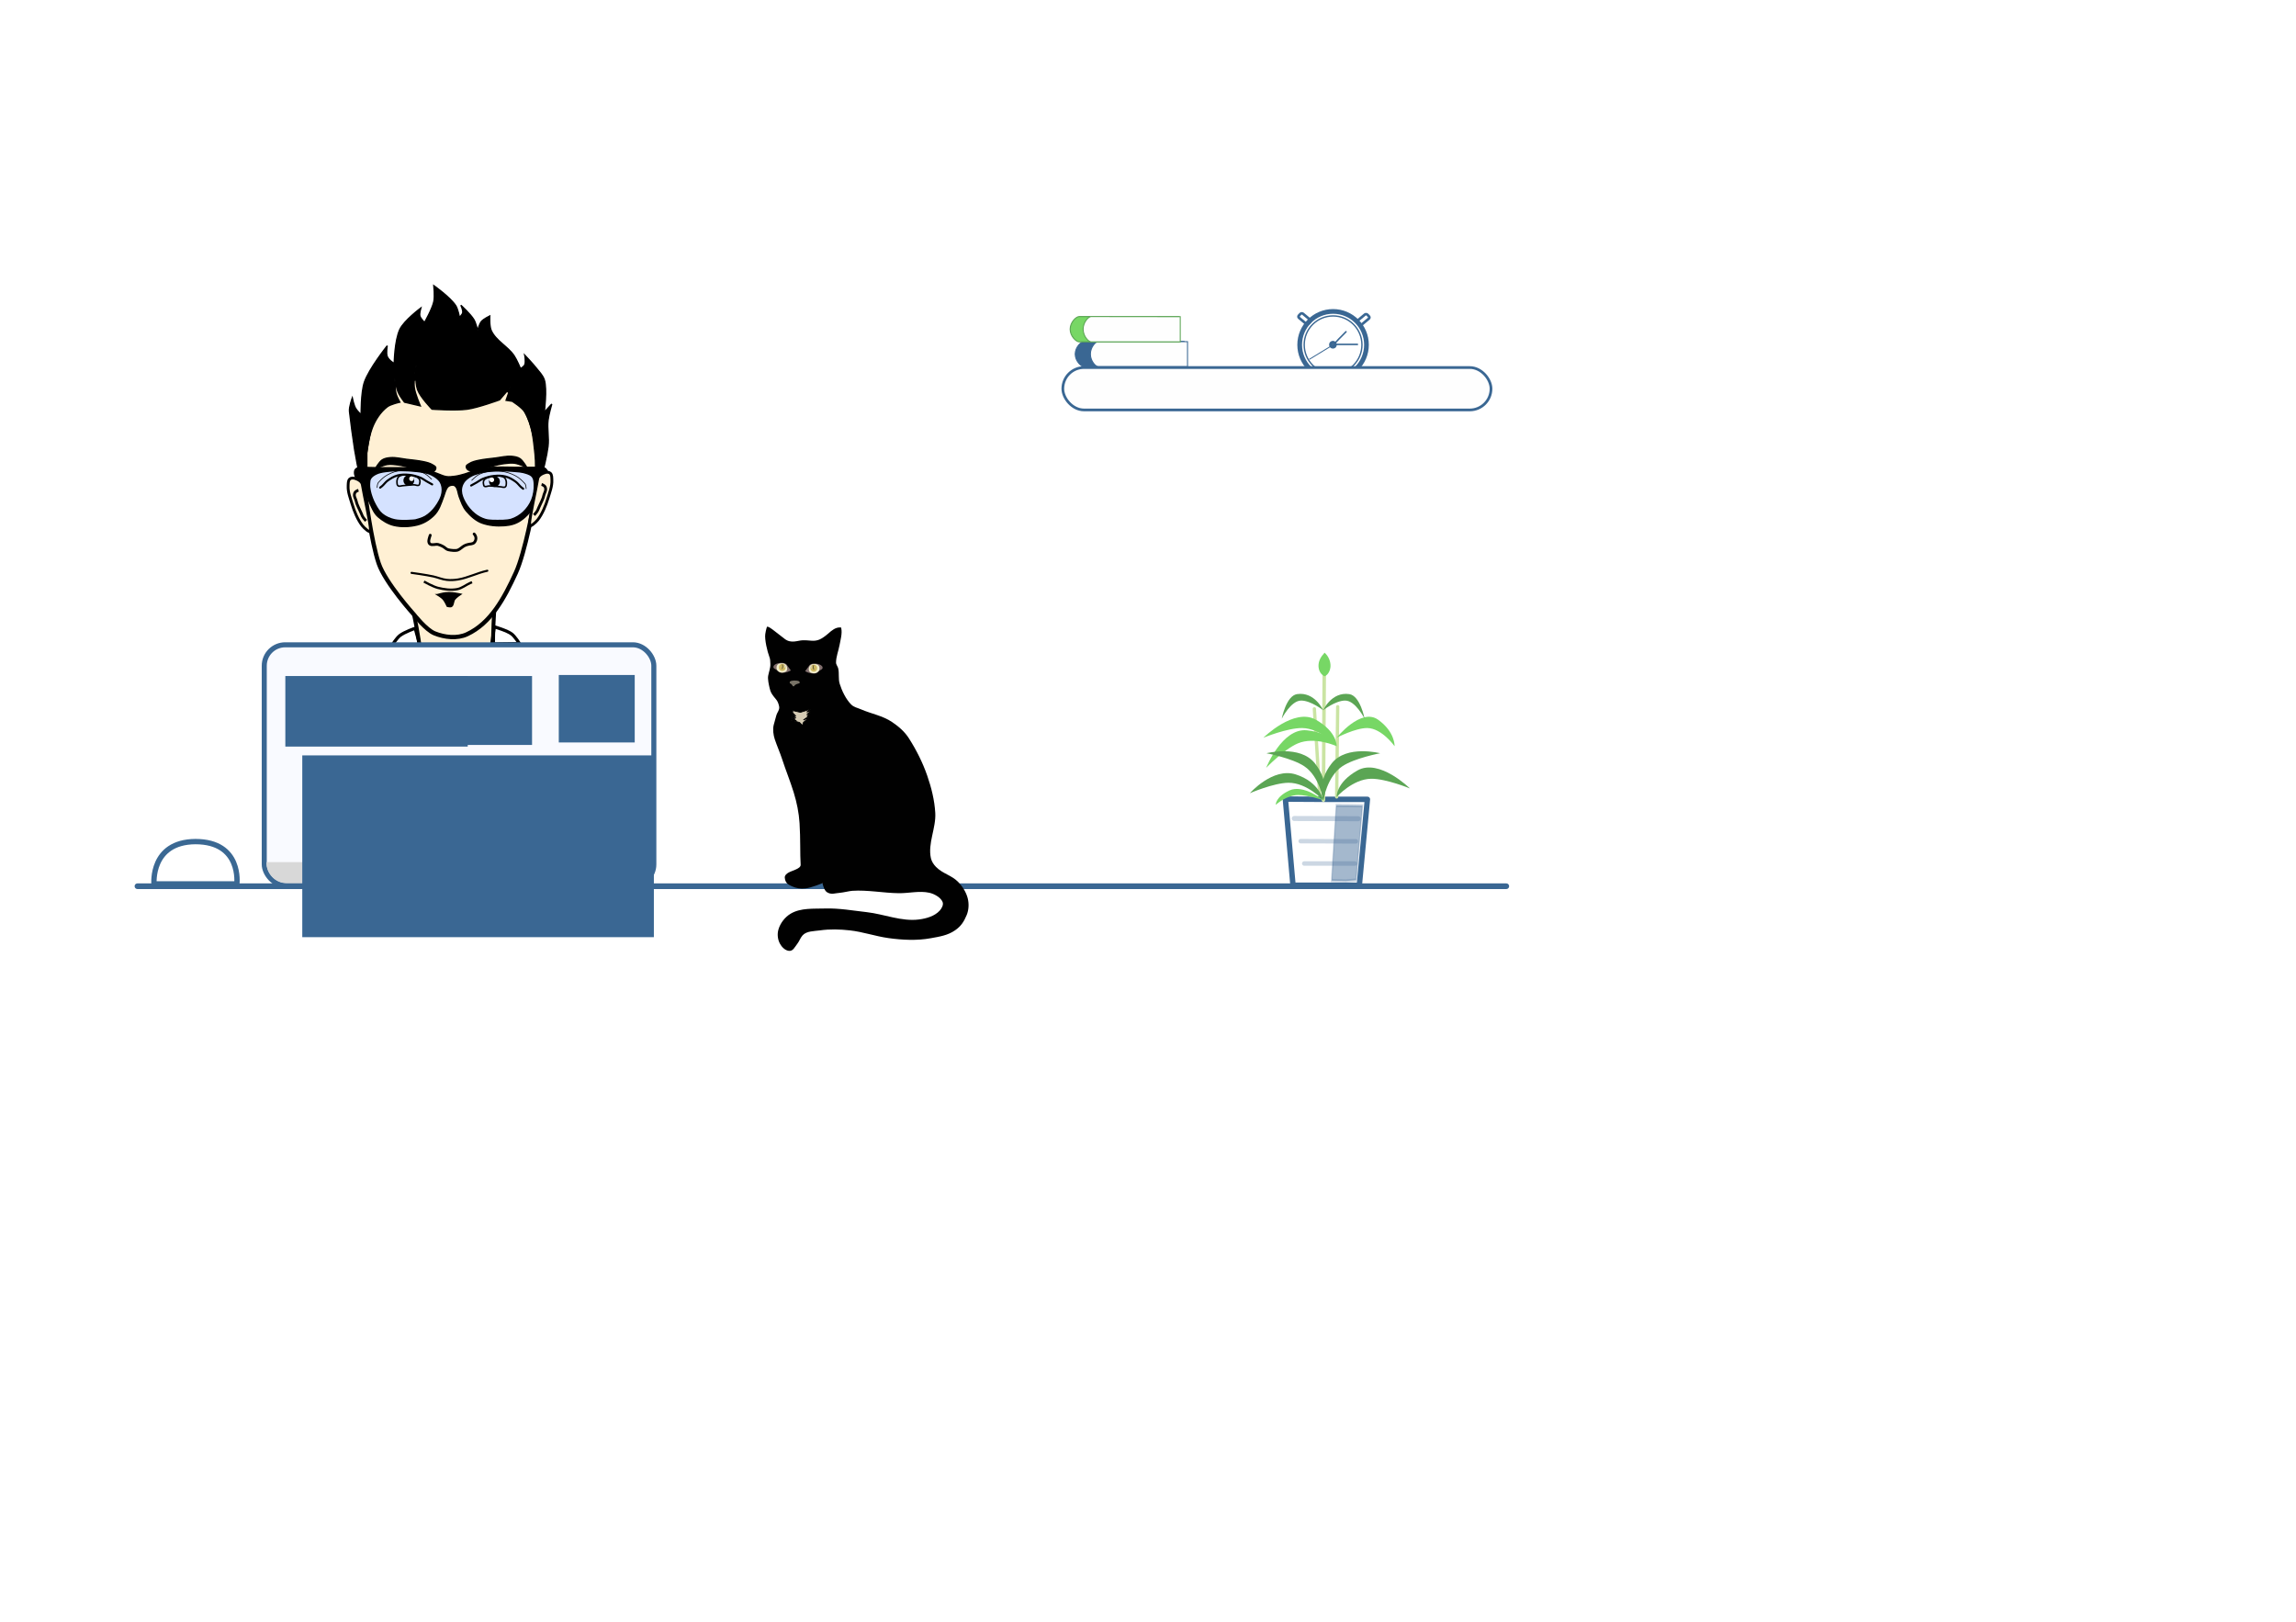 <?xml version="1.0" encoding="UTF-8" standalone="no"?>
<!-- Created with Inkscape (http://www.inkscape.org/) -->

<svg
   xmlns:dc="http://purl.org/dc/elements/1.1/"
   xmlns:cc="http://creativecommons.org/ns#"
   xmlns:rdf="http://www.w3.org/1999/02/22-rdf-syntax-ns#"
   xmlns:svg="http://www.w3.org/2000/svg"
   xmlns="http://www.w3.org/2000/svg"
   xmlns:sodipodi="http://sodipodi.sourceforge.net/DTD/sodipodi-0.dtd"
   xmlns:inkscape="http://www.inkscape.org/namespaces/inkscape"
   width="841mm"
   height="594mm"
   viewBox="0 0 841 594"
   version="1.1"
   id="svg8"
   inkscape:version="0.92.3 (2405546, 2018-03-11)"
   sodipodi:docname="web-developer.svg">
  <defs
     id="defs2">
    <filter
       inkscape:collect="always"
       style="color-interpolation-filters:sRGB"
       id="filter4618"
       x="-0.037"
       width="1.073"
       y="-0.035"
       height="1.071">
      <feGaussianBlur
         inkscape:collect="always"
         stdDeviation="0.058"
         id="feGaussianBlur4620" />
    </filter>
  </defs>
  <sodipodi:namedview
     id="base"
     pagecolor="#ffffff"
     bordercolor="#666666"
     borderopacity="1.0"
     inkscape:pageopacity="0.0"
     inkscape:pageshadow="2"
     inkscape:zoom="0.35"
     inkscape:cx="802.87667"
     inkscape:cy="1342.448"
     inkscape:document-units="mm"
     inkscape:current-layer="layer1"
     showgrid="false"
     inkscape:window-width="1366"
     inkscape:window-height="705"
     inkscape:window-x="-8"
     inkscape:window-y="-8"
     inkscape:window-maximized="1" />
  <g
     inkscape:label="Layer 1"
     inkscape:groupmode="layer"
     id="layer1"
     transform="translate(0,297)">
    <g
       id="g1097"
       transform="matrix(0.365,0,0,0.365,82.348,-93.688)">
      <path
         sodipodi:nodetypes="csccsc"
         inkscape:connector-curvature="0"
         id="path1054"
         d="m 189.834,59.696 c 0,0 5.16,23.358 5.883,35.248 0.497,8.189 -1.083,24.589 -1.083,24.589 l 77.981,-2.138 c 0,0 -2.823,-16.332 -3.249,-24.589 -0.662,-12.817 1.083,-38.487 1.083,-38.487"
         style="fill:#fff0d4;fill-opacity:1;stroke:#000000;stroke-width:3.89;stroke-linecap:butt;stroke-linejoin:miter;stroke-miterlimit:4;stroke-dasharray:none;stroke-opacity:1" />
      <path
         sodipodi:nodetypes="sssccscssscsss"
         inkscape:connector-curvature="0"
         id="path846"
         d="m 257.939,-177.782 c -20.133,-5.576 -42.065,-3.434 -62.672,0 -11.38,1.897 -24.598,3.05 -32.739,11.225 -15.794,15.859 -21.514,63.607 -21.514,63.607 v 42.093 c 0,0 5.933,47.258 13.436,69.219 6.742,19.736 35.385,51.333 35.385,51.333 0,0 11.997,15.333 20.626,18.821 10.066,4.07 22.714,5.513 32.559,0.935 C 266.857,68.369 280.287,43.485 292.094,17.717 c 9.353,-20.411 18.227,-70.155 18.227,-70.155 0,0 6.304,-38.364 2.806,-57.059 -3.014,-16.107 -7.214,-33.303 -17.773,-45.835 -9.371,-11.123 -23.399,-18.567 -37.416,-22.45 z"
         style="fill:#fff0d4;fill-opacity:1;stroke:#000000;stroke-width:4.281;stroke-linecap:butt;stroke-linejoin:miter;stroke-miterlimit:4;stroke-dasharray:none;stroke-opacity:1" />
      <path
         sodipodi:nodetypes="csscscscscscscscscscscscsscscssccsscsscccccscscsccscscssc"
         inkscape:connector-curvature="0"
         id="path848"
         d="m 139.611,-58.518 c 0,0 -6.804,-31.218 -9.354,-47.238 -2.015,-12.659 -3.645,-25.561 -5.145,-38.351 -0.538,-4.585 2.806,-13.563 2.806,-13.563 0,0 1.522,7.145 3.274,10.289 1.399,2.511 5.612,6.548 5.612,6.548 0,0 -0.283,-22.364 3.274,-32.739 4.657,-13.584 22.917,-36.481 22.917,-36.481 0,0 -1.372,7.444 0,10.757 1.687,4.074 7.016,7.015 7.016,7.015 0,0 0.285,-22.838 5.612,-34.142 4.279,-9.079 21.046,-21.514 21.046,-21.514 0,0 -1.6,5.366 -0.935,7.951 0.668,2.598 4.677,6.548 4.677,6.548 0,0 7.76,-13.537 9.354,-21.047 1.1,-5.185 0,-15.902 0,-15.902 0,0 16.625,11.749 21.982,20.111 2.207,3.446 3.742,11.692 3.742,11.692 0,0 2.928,-2.806 3.274,-4.677 0.468,-2.528 -1.871,-7.483 -1.871,-7.483 0,0 9.777,8.895 13.096,14.499 1.934,3.267 3.742,10.757 3.742,10.757 0,0 1.694,-6.409 3.742,-8.886 2.148,-2.6 8.419,-5.612 8.419,-5.612 0,0 -0.562,10.059 1.403,14.499 4.601,10.395 16.496,15.875 22.917,25.256 2.757,4.027 6.548,13.096 6.548,13.096 0,0 3.44,-2.029 4.209,-3.742 1.341,-2.987 0,-9.822 0,-9.822 0,0 8.091,8.483 11.692,13.096 2.901,3.715 6.492,7.211 7.951,11.692 2.994,9.196 -1e-4,32.505 -1e-4,32.505 l 7.483,-8.185 c 0,0 -3.114,10.808 -3.742,16.369 -0.979,8.675 1.058,17.525 0,26.191 -2.356,19.292 -14.031,56.592 -14.031,56.592 0,0 2.738,-32.836 0.935,-49.108 -1.591,-14.356 -2.709,-29.798 -10.289,-42.093 -2.902,-4.707 -12.628,-10.757 -12.628,-10.757 l -6.08,-0.935 4.677,-13.563 v 0 l -11.225,13.096 c 0,0 -21.183,7.779 -32.271,9.354 -11.731,1.666 -35.545,0 -35.545,0 0,0 -11.733,-11.989 -14.499,-19.643 -2.76,-7.637 -1.403,-24.32 -1.403,-24.32 0,0 -2.712,14.676 -1.871,21.982 0.75,6.514 6.08,18.708 6.08,18.708 l -15.902,-3.742 c 0,0 -4.569,-5.956 -6.08,-9.354 -1.967,-4.423 -3.742,-14.031 -3.742,-14.031 0,0 0.135,10.119 1.403,14.966 0.777,2.971 3.742,8.419 3.742,8.419 0,0 -9.065,1.947 -12.628,4.677 -6.834,5.235 -11.857,13.019 -14.966,21.046 -8.396,21.674 -8.419,69.219 -8.419,69.219 z"
         style="fill:#000000;fill-opacity:1;stroke:#000000;stroke-width:1.31px;stroke-linecap:butt;stroke-linejoin:miter;stroke-opacity:1" />
      <g
         id="g1064">
        <path
           style="fill:#000000;fill-opacity:1;stroke:#000000;stroke-width:1.31px;stroke-linecap:butt;stroke-linejoin:miter;stroke-opacity:1"
           d="m 131.055,-86.056 c -1.978,2.954 -0.308,7.424 1.323,10.583 1.647,3.189 6.116,4.183 7.937,7.276 2.876,4.884 2.59,10.395 4.961,15.544 2.278,4.947 4.475,10.663 8.599,14.221 4.517,3.897 9.748,7.18 15.543,8.599 7.495,1.835 15.977,1.47 23.481,-0.331 6.376,-1.53 11.769,-4.757 16.536,-9.26 5.566,-5.258 7.609,-12.325 10.252,-19.512 1.082,-2.943 1.962,-6.85 3.968,-9.26 1.205,-1.448 3.41,-2.083 5.292,-1.984 0.985,0.052 1.993,0.584 2.646,1.323 2.402,2.716 2.317,6.875 3.638,10.252 2.141,5.473 3.485,10.061 7.276,14.551 4.063,4.813 9.616,9.774 15.543,11.906 7.102,2.555 14.962,3.208 22.488,2.646 6.267,-0.468 11.337,-1.76 16.536,-5.291 5.927,-4.027 11.505,-10.381 14.551,-16.866 2.217,-4.719 2.52,-10.12 3.638,-15.213 0.241,-1.098 0.093,-2.337 0.661,-3.307 1.541,-2.631 5.566,-3.234 6.945,-5.953 1.301,-2.564 0.661,-8.599 0.661,-8.599 l -1.984,-2.315 -8.268,-0.992 H 290.789 c 0,0 -22.441,-0.988 -33.402,0.992 -5.729,1.035 -10.938,4.022 -16.536,5.622 -3.265,0.934 -6.556,1.862 -9.921,2.315 -2.843,0.383 -5.761,0.75 -8.599,0.331 -3.345,-0.495 -6.388,-2.221 -9.591,-3.307 -3.632,-1.231 -7.178,-2.771 -10.914,-3.638 -4.009,-0.93 -8.133,-1.337 -12.236,-1.654 -5.607,-0.433 -16.866,-0.331 -16.866,-0.331 h -19.843 l -14.551,-0.331 c 0,0 -5.877,-0.104 -7.276,1.984 z"
           id="path853"
           inkscape:connector-curvature="0"
           sodipodi:nodetypes="sssssssssssssssssssssccccssssssscccs" />
        <path
           style="fill:#d5e2ff;fill-opacity:1;stroke:#000000;stroke-width:1.31px;stroke-linecap:butt;stroke-linejoin:miter;stroke-opacity:1"
           d="m 146.268,-76.796 c 1.211,-2.014 3.365,-3.392 5.457,-4.465 2.844,-1.458 6.093,-2.055 9.26,-2.48 10.434,-1.401 21.121,-1.342 31.583,-0.165 5.062,0.569 10.322,1.202 14.882,3.472 3.468,1.727 7.007,4.077 8.929,7.441 1.691,2.958 2.118,6.711 1.654,10.087 -0.73,5.301 -3.637,10.22 -6.78,14.551 -2.702,3.725 -6.167,7.014 -10.087,9.425 -3,1.846 -9.095,3.472 -9.921,3.638 -0.827,0.165 -14.061,1.366 -20.835,-0.165 -4.45,-1.006 -8.872,-2.897 -12.402,-5.787 -3.019,-2.473 -5.08,-5.997 -6.945,-9.425 -2.309,-4.245 -4.052,-8.848 -5.126,-13.559 -0.566,-2.481 -0.802,-5.065 -0.661,-7.606 0.093,-1.684 0.123,-3.515 0.992,-4.961 z"
           id="path855"
           inkscape:connector-curvature="0"
           sodipodi:nodetypes="ssssssssssssssss" />
        <path
           style="fill:#d5e2ff;fill-opacity:1;stroke:#000000;stroke-width:1.31px;stroke-linecap:butt;stroke-linejoin:miter;stroke-opacity:1"
           d="m 239.464,-72.446 c 1.533,-2.554 4.031,-4.487 6.548,-6.08 2.837,-1.796 6.123,-2.825 9.354,-3.742 3.501,-0.993 7.131,-1.558 10.757,-1.871 7.533,-0.65 15.144,-0.572 22.683,0 4.639,0.352 9.407,0.565 13.797,2.105 2.208,0.774 4.664,1.645 6.08,3.508 1.51,1.987 1.756,4.756 1.871,7.249 0.247,5.364 -0.556,10.925 -2.572,15.902 -1.892,4.67 -4.954,8.972 -8.653,12.394 -3.386,3.132 -7.531,5.617 -11.926,7.016 -4.398,1.4 -12.628,1.169 -13.797,1.169 -1.169,0 -8.094,0.165 -11.926,-0.935 -3.887,-1.116 -7.603,-3.08 -10.757,-5.612 -3.969,-3.187 -7.35,-7.243 -9.822,-11.692 -1.951,-3.512 -3.627,-7.442 -3.742,-11.459 -0.078,-2.74 0.694,-5.6 2.105,-7.951 z"
           id="path857"
           inkscape:connector-curvature="0"
           sodipodi:nodetypes="sssssssssssssssss" />
      </g>
      <path
         sodipodi:nodetypes="cssssssssssc"
         inkscape:connector-curvature="0"
         id="path875"
         d="m 150.894,-86.526 c 0,0 7.739,-3.637 11.906,-4.299 3.486,-0.554 7.081,-0.109 10.583,0.331 8.067,1.013 15.789,3.971 23.811,5.291 4.048,0.667 8.539,3.101 12.236,1.323 1.295,-0.623 2.4,-2.203 2.315,-3.638 -0.093,-1.564 -1.663,-2.122 -2.976,-2.976 -2.779,-1.809 -6.342,-2.639 -9.591,-3.307 -5.559,-1.143 -11.232,-1.641 -16.866,-2.315 -5.391,-0.645 -10.795,-2.118 -16.205,-1.654 -2.851,0.245 -5.892,0.719 -8.268,2.315 -3.13,2.102 -6.945,8.929 -6.945,8.929 z"
         style="fill:#000000;fill-opacity:1;stroke:#000000;stroke-width:1.31px;stroke-linecap:butt;stroke-linejoin:miter;stroke-opacity:1" />
      <path
         style="fill:#000000;fill-opacity:1;stroke:#000000;stroke-width:1.31px;stroke-linecap:butt;stroke-linejoin:miter;stroke-opacity:1"
         d="m 303.136,-87.849 c 0,0 -7.739,-3.637 -11.906,-4.299 -3.486,-0.554 -7.081,-0.109 -10.583,0.331 -8.067,1.013 -15.789,3.971 -23.811,5.291 -4.048,0.667 -8.539,3.101 -12.236,1.323 -1.295,-0.623 -2.4,-2.203 -2.315,-3.638 0.093,-1.564 1.663,-2.122 2.976,-2.976 2.779,-1.809 6.342,-2.639 9.591,-3.307 5.559,-1.143 11.232,-1.641 16.866,-2.315 5.391,-0.645 10.795,-2.118 16.205,-1.654 2.851,0.245 5.892,0.719 8.268,2.315 3.13,2.102 6.945,8.929 6.945,8.929 z"
         id="path877"
         inkscape:connector-curvature="0"
         sodipodi:nodetypes="cssssssssssc" />
      <path
         sodipodi:nodetypes="cssssssssssc"
         inkscape:connector-curvature="0"
         id="path879"
         d="m 206.139,-19.947 c 0,0 -1.483,4.188 -1.472,5.766 0.01,1.086 0.293,2.4 1.169,3.04 2.208,1.611 5.514,-0.112 8.185,0.468 1.471,0.32 2.83,1.035 4.209,1.637 2.78,1.213 3.358,3.062 6.314,3.742 2.431,0.559 7.015,1.099 9.354,0.234 2.022,-0.748 4.409,-3.199 6.314,-4.209 1.57,-0.833 2.032,-0.917 3.742,-1.403 2.111,-0.601 4.756,-0.324 6.314,-1.871 1.33,-1.32 2.021,-3.544 1.637,-5.379 -0.442,-2.11 -1.729,-3.257 -1.729,-3.257"
         style="fill:none;stroke:#000000;stroke-width:2.796;stroke-linecap:round;stroke-linejoin:miter;stroke-miterlimit:4;stroke-dasharray:none;stroke-opacity:1" />
      <g
         transform="matrix(4.95,0,0,4.95,-2949.542,811.376)"
         id="g933">
        <path
           style="fill:none;stroke:#000000;stroke-width:0.137;stroke-linecap:round;stroke-linejoin:miter;stroke-miterlimit:4;stroke-dasharray:none;stroke-opacity:1"
           d="m 645.932,-179.075 c 0,0 0.811,-0.823 1.31,-1.099 0.687,-0.379 1.465,-0.597 2.24,-0.718 0.821,-0.128 1.669,-0.102 2.493,0 0.98,0.121 2.009,0.453 2.874,0.93 0.751,0.413 1.217,0.865 1.86,1.564 0.236,0.257 0.254,1.014 0.254,1.014"
           id="path885"
           inkscape:connector-curvature="0"
           sodipodi:nodetypes="csssssc" />
        <path
           style="fill:none;stroke:#000000;stroke-width:0.421;stroke-linecap:round;stroke-linejoin:miter;stroke-miterlimit:4;stroke-dasharray:none;stroke-opacity:1"
           d="m 645.805,-178.018 c 0,0 0.763,-0.418 1.141,-0.634 0.411,-0.235 0.788,-0.538 1.226,-0.718 0.726,-0.3 1.5,-0.513 2.282,-0.592 0.786,-0.079 1.605,-0.082 2.367,0.127 0.735,0.201 1.414,0.606 2.029,1.057 0.418,0.306 0.71,0.756 1.099,1.099 0.129,0.113 0.407,0.315 0.407,0.315"
           id="path887"
           inkscape:connector-curvature="0"
           sodipodi:nodetypes="cssssssc" />
        <path
           style="fill:none;stroke:#000000;stroke-width:0.311;stroke-linecap:butt;stroke-linejoin:miter;stroke-miterlimit:4;stroke-dasharray:none;stroke-opacity:1"
           d="m 648.553,-179.286 c -0.131,0.118 -0.213,0.293 -0.254,0.465 -0.042,0.178 -0.019,0.37 0.021,0.549 0.032,0.142 0.046,0.325 0.169,0.401 0.282,0.175 0.661,-0.065 0.993,-0.063 0.749,0.004 1.492,0.133 2.24,0.169 0.338,0.016 0.743,0.223 1.014,0.021 0.211,-0.157 0.194,-0.498 0.211,-0.761 0.013,-0.199 -0.023,-0.402 -0.085,-0.592 -0.051,-0.159 -0.119,-0.322 -0.232,-0.444 -0.119,-0.127 -0.281,-0.213 -0.444,-0.275 -0.267,-0.102 -0.559,-0.141 -0.845,-0.148 -0.561,-0.013 -1.564,0.211 -1.669,0.211 -0.106,0 -0.819,0.195 -1.12,0.465 z"
           id="path889"
           inkscape:connector-curvature="0"
           sodipodi:nodetypes="ssssssssssssss" />
        <circle
           style="fill:#000000;fill-opacity:1;stroke-width:0.311;stroke-linecap:round;stroke-miterlimit:4;stroke-dasharray:none"
           id="path891"
           cx="650.535"
           cy="-178.822"
           r="1.098" />
        <circle
           style="fill:#ffffff;fill-opacity:1;stroke-width:0.311;stroke-linecap:round;stroke-miterlimit:4;stroke-dasharray:none"
           id="path893"
           cx="649.99"
           cy="-179.173"
           r="0.478" />
      </g>
      <g
         transform="matrix(-4.95,0,0,4.95,3404.825,810.254)"
         id="g945">
        <path
           sodipodi:nodetypes="csssssc"
           inkscape:connector-curvature="0"
           id="path935"
           d="m 645.932,-179.075 c 0,0 0.811,-0.823 1.31,-1.099 0.687,-0.379 1.465,-0.597 2.24,-0.718 0.821,-0.128 1.669,-0.102 2.493,0 0.98,0.121 2.009,0.453 2.874,0.93 0.751,0.413 1.217,0.865 1.86,1.564 0.236,0.257 0.254,1.014 0.254,1.014"
           style="fill:none;stroke:#000000;stroke-width:0.137;stroke-linecap:round;stroke-linejoin:miter;stroke-miterlimit:4;stroke-dasharray:none;stroke-opacity:1" />
        <path
           sodipodi:nodetypes="cssssssc"
           inkscape:connector-curvature="0"
           id="path937"
           d="m 645.805,-178.018 c 0,0 0.763,-0.418 1.141,-0.634 0.411,-0.235 0.788,-0.538 1.226,-0.718 0.726,-0.3 1.5,-0.513 2.282,-0.592 0.786,-0.079 1.605,-0.082 2.367,0.127 0.735,0.201 1.414,0.606 2.029,1.057 0.418,0.306 0.71,0.756 1.099,1.099 0.129,0.113 0.407,0.315 0.407,0.315"
           style="fill:none;stroke:#000000;stroke-width:0.421;stroke-linecap:round;stroke-linejoin:miter;stroke-miterlimit:4;stroke-dasharray:none;stroke-opacity:1" />
        <path
           sodipodi:nodetypes="ssssssssssssss"
           inkscape:connector-curvature="0"
           id="path939"
           d="m 648.553,-179.286 c -0.131,0.118 -0.213,0.293 -0.254,0.465 -0.042,0.178 -0.019,0.37 0.021,0.549 0.032,0.142 0.046,0.325 0.169,0.401 0.282,0.175 0.661,-0.065 0.993,-0.063 0.749,0.004 1.492,0.133 2.24,0.169 0.338,0.016 0.743,0.223 1.014,0.021 0.211,-0.157 0.194,-0.498 0.211,-0.761 0.013,-0.199 -0.023,-0.402 -0.085,-0.592 -0.051,-0.159 -0.119,-0.322 -0.232,-0.444 -0.119,-0.127 -0.281,-0.213 -0.444,-0.275 -0.267,-0.102 -0.559,-0.141 -0.845,-0.148 -0.561,-0.013 -1.564,0.211 -1.669,0.211 -0.106,0 -0.819,0.195 -1.12,0.465 z"
           style="fill:none;stroke:#000000;stroke-width:0.311;stroke-linecap:butt;stroke-linejoin:miter;stroke-miterlimit:4;stroke-dasharray:none;stroke-opacity:1" />
        <circle
           r="1.098"
           cy="-178.822"
           cx="650.535"
           id="circle941"
           style="fill:#000000;fill-opacity:1;stroke-width:0.311;stroke-linecap:round;stroke-miterlimit:4;stroke-dasharray:none" />
        <circle
           r="0.478"
           cy="-179.173"
           cx="649.99"
           id="circle943"
           style="fill:#ffffff;fill-opacity:1;stroke-width:0.311;stroke-linecap:round;stroke-miterlimit:4;stroke-dasharray:none" />
      </g>
      <g
         style="fill:#fff0d4;fill-opacity:1"
         transform="matrix(4.95,0,0,4.95,-2949.542,811.376)"
         id="g971">
        <path
           sodipodi:nodetypes="ssssssss"
           inkscape:connector-curvature="0"
           id="path955"
           d="m 622.204,-179.475 c -0.324,-0.093 -0.752,-0.092 -1.002,0.134 -0.357,0.322 -0.308,0.923 -0.334,1.403 -0.066,1.233 0.447,2.491 0.798,3.675 0.422,1.423 1.16,3.221 2.079,4.387 0.392,0.497 1.648,1.647 1.659,1.014 0.025,-1.464 -1.338,-7.226 -1.664,-9.343 -0.101,-0.657 -0.898,-1.087 -1.537,-1.27 z"
           style="fill:#fff0d4;fill-opacity:1;stroke:#000000;stroke-width:0.565;stroke-linecap:butt;stroke-linejoin:miter;stroke-miterlimit:4;stroke-dasharray:none;stroke-opacity:1" />
        <path
           sodipodi:nodetypes="cssssc"
           inkscape:connector-curvature="0"
           id="path957"
           d="m 622.962,-177.054 c 0,0 -0.576,0.148 -0.746,0.538 -0.116,0.265 -0.111,0.601 0,0.869 0.401,0.97 0.289,0.944 0.468,1.403 0.317,0.818 0.752,1.587 1.069,2.405 0.127,0.328 0.736,0.979 0.736,0.979"
           style="fill:#fff0d4;fill-opacity:1;stroke:#000000;stroke-width:0.565;stroke-linecap:butt;stroke-linejoin:miter;stroke-miterlimit:4;stroke-dasharray:none;stroke-opacity:1" />
      </g>
      <path
         sodipodi:nodetypes="csssc"
         inkscape:connector-curvature="0"
         id="path963"
         d="m 199.84,26.578 c 0,0 8.962,5.045 13.89,6.284 6.322,1.589 13.108,2.54 19.512,1.323 4.796,-0.912 8.755,-4.329 13.229,-6.284 0.544,-0.238 1.653,-0.661 1.653,-0.661"
         style="fill:none;stroke:#000000;stroke-width:2.302;stroke-linecap:butt;stroke-linejoin:miter;stroke-miterlimit:4;stroke-dasharray:none;stroke-opacity:1" />
      <path
         sodipodi:nodetypes="csscsscsc"
         inkscape:connector-curvature="0"
         id="path965"
         d="m 213.039,39.698 c 0,0 5.561,-1.557 8.419,-1.871 2.286,-0.251 4.607,-0.187 6.899,4.9e-5 2.874,0.235 8.535,1.403 8.535,1.403 0,0 -4.578,3.003 -6.197,5.145 -1.568,2.074 -0.959,5.744 -3.157,7.132 -1.22,0.771 -4.326,-0.117 -4.326,-0.117 0,0 -2.276,-5.079 -4.092,-7.132 -1.678,-1.898 -6.08,-4.56 -6.08,-4.56 z"
         style="fill:#000000;fill-opacity:1;stroke:#000000;stroke-width:1.31px;stroke-linecap:butt;stroke-linejoin:miter;stroke-opacity:1" />
      <g
         style="fill:#fff0d4;fill-opacity:1"
         transform="matrix(-4.95,0,0,4.95,3401.535,805.558)"
         id="g977">
        <path
           style="fill:#fff0d4;fill-opacity:1;stroke:#000000;stroke-width:0.565;stroke-linecap:butt;stroke-linejoin:miter;stroke-miterlimit:4;stroke-dasharray:none;stroke-opacity:1"
           d="m 622.204,-179.475 c -0.324,-0.093 -0.752,-0.092 -1.002,0.134 -0.357,0.322 -0.308,0.923 -0.334,1.403 -0.066,1.233 0.447,2.491 0.798,3.675 0.422,1.423 1.16,3.221 2.079,4.387 0.392,0.497 1.648,1.647 1.659,1.014 0.025,-1.464 -1.338,-7.226 -1.664,-9.343 -0.101,-0.657 -0.898,-1.087 -1.537,-1.27 z"
           id="path973"
           inkscape:connector-curvature="0"
           sodipodi:nodetypes="ssssssss" />
        <path
           style="fill:#fff0d4;fill-opacity:1;stroke:#000000;stroke-width:0.565;stroke-linecap:butt;stroke-linejoin:miter;stroke-miterlimit:4;stroke-dasharray:none;stroke-opacity:1"
           d="m 622.962,-177.054 c 0,0 -0.576,0.148 -0.746,0.538 -0.116,0.265 -0.111,0.601 0,0.869 0.401,0.97 0.289,0.944 0.468,1.403 0.317,0.818 0.752,1.587 1.069,2.405 0.127,0.328 0.736,0.979 0.736,0.979"
           id="path975"
           inkscape:connector-curvature="0"
           sodipodi:nodetypes="cssssc" />
      </g>
      <path
         sodipodi:nodetypes="cssssc"
         inkscape:connector-curvature="0"
         id="path1052"
         d="m 187.384,17.832 c 0,0 15.248,2.065 22.014,3.623 4.437,1.022 8.703,2.906 13.229,3.402 3.759,0.412 7.607,0.231 11.339,-0.378 9.993,-1.631 19.215,-6.523 29.104,-8.693 0.87,-0.191 0,0 0,0"
         style="fill:none;stroke:#000000;stroke-width:2.065;stroke-linecap:round;stroke-linejoin:miter;stroke-miterlimit:4;stroke-dasharray:none;stroke-opacity:1" />
    </g>
    <path
       style="fill:none;stroke:#3a6793;stroke-width:2.065;stroke-linecap:round;stroke-linejoin:miter;stroke-miterlimit:4;stroke-dasharray:none;stroke-opacity:1"
       d="M 50.343,27.592 H 551.741"
       id="path4811"
       inkscape:connector-curvature="0" />
    <path
       style="fill:none;stroke:#000000;stroke-width:1.165;stroke-linecap:butt;stroke-linejoin:miter;stroke-miterlimit:4;stroke-dasharray:none;stroke-opacity:1"
       d="m 152.076,-66.887 c 0,0 -3.986,1.389 -5.613,2.673 -1.169,0.922 -2.806,3.475 -2.806,3.475 l 10.156,0.134 z"
       id="path4813"
       inkscape:connector-curvature="0"
       sodipodi:nodetypes="csccc" />
    <path
       sodipodi:nodetypes="csccc"
       inkscape:connector-curvature="0"
       id="path4815"
       d="m 181.054,-67.422 c 0,0 4.788,1.389 6.414,2.673 1.169,0.922 2.806,3.475 2.806,3.475 l -10.156,0.134 z"
       style="fill:none;stroke:#000000;stroke-width:1.165;stroke-linecap:butt;stroke-linejoin:miter;stroke-miterlimit:4;stroke-dasharray:none;stroke-opacity:1" />
    <g
       id="g4809"
       transform="matrix(0.923,0,0,0.923,10.425,-4.265)">
      <rect
         ry="8.315"
         y="-61.287"
         x="93.572"
         height="95.442"
         width="154.607"
         id="rect1099"
         style="fill:#f9faff;fill-opacity:1;stroke:#3a6793;stroke-width:2;stroke-linecap:round;stroke-linejoin:round;stroke-miterlimit:4;stroke-dasharray:none;stroke-opacity:1" />
      <path
         sodipodi:nodetypes="csssscc"
         inkscape:connector-curvature="0"
         id="rect1101"
         d="m 247.537,24.943 v 0 c 0,0 -1.638,8.398 -6.268,8.398 H 102.608 c -4.63,0 -8.283,-3.747 -8.167,-8.398 v 0 z"
         style="fill:#d8d8d8;fill-opacity:1;stroke:none;stroke-width:2.015;stroke-linecap:round;stroke-linejoin:round;stroke-miterlimit:4;stroke-dasharray:none;stroke-opacity:1" />
    </g>
    <flowRoot
       xml:space="preserve"
       id="flowRoot858"
       style="font-style:normal;font-variant:normal;font-weight:normal;font-stretch:normal;font-size:40px;line-height:1.25;font-family:Consolas;-inkscape-font-specification:Consolas;letter-spacing:0px;word-spacing:0px;fill:#3a6793;fill-opacity:1;stroke:none"
       transform="matrix(0.265,0,0,0.265,-1.336,-270.006)"><flowRegion
         id="flowRegion860"
         style="fill:#3a6793;fill-opacity:1"><rect
           id="rect862"
           width="485.977"
           height="251.25"
           x="422.857"
           y="942.182"
           style="fill:#3a6793;fill-opacity:1" /></flowRegion><flowPara
         id="flowPara864">&lt;{{awesome code}}/&gt;</flowPara></flowRoot>    <flowRoot
       xml:space="preserve"
       id="flowRoot866"
       style="font-style:normal;font-variant:normal;font-weight:bold;font-stretch:normal;font-size:74.667px;line-height:1.25;font-family:Consolas;-inkscape-font-specification:'Consolas Bold';letter-spacing:0px;word-spacing:0px;fill:#3a6793;fill-opacity:1;stroke:none"
       transform="matrix(0.265,0,0,0.265,41.589,-322.547)"><flowRegion
         id="flowRegion868"
         style="font-style:normal;font-variant:normal;font-weight:bold;font-stretch:normal;font-size:74.667px;font-family:Consolas;-inkscape-font-specification:'Consolas Bold';fill:#3a6793;fill-opacity:1"><rect
           id="rect870"
           width="141.327"
           height="95.266"
           x="437.143"
           y="1030.754"
           style="font-style:normal;font-variant:normal;font-weight:bold;font-stretch:normal;font-size:74.667px;font-family:Consolas;-inkscape-font-specification:'Consolas Bold';fill:#3a6793;fill-opacity:1" /></flowRegion><flowPara
         id="flowPara872">CSS</flowPara></flowRoot>    <flowRoot
       transform="matrix(0.265,0,0,0.265,-11.328,-322.547)"
       style="font-style:normal;font-variant:normal;font-weight:bold;font-stretch:normal;font-size:74.667px;line-height:1.25;font-family:Consolas;-inkscape-font-specification:'Consolas Bold';letter-spacing:0px;word-spacing:0px;fill:#3a6793;fill-opacity:1;stroke:none"
       id="flowRoot880"
       xml:space="preserve"><flowRegion
         style="font-style:normal;font-variant:normal;font-weight:bold;font-stretch:normal;font-size:74.667px;font-family:Consolas;-inkscape-font-specification:'Consolas Bold';fill:#3a6793;fill-opacity:1"
         id="flowRegion876"><rect
           style="font-style:normal;font-variant:normal;font-weight:bold;font-stretch:normal;font-size:74.667px;font-family:Consolas;-inkscape-font-specification:'Consolas Bold';fill:#3a6793;fill-opacity:1"
           y="1030.754"
           x="437.143"
           height="97.532"
           width="252.104"
           id="rect874" /></flowRegion><flowPara
         id="flowPara878">HTML</flowPara></flowRoot>    <flowRoot
       transform="matrix(0.265,0,0,0.265,88.836,-322.925)"
       style="font-style:normal;font-variant:normal;font-weight:bold;font-stretch:normal;font-size:74.667px;line-height:1.25;font-family:Consolas;-inkscape-font-specification:'Consolas Bold';letter-spacing:0px;word-spacing:0px;fill:#3a6793;fill-opacity:1;stroke:none"
       id="flowRoot888"
       xml:space="preserve"><flowRegion
         style="font-style:normal;font-variant:normal;font-weight:bold;font-stretch:normal;font-size:74.667px;font-family:Consolas;-inkscape-font-specification:'Consolas Bold';fill:#3a6793;fill-opacity:1"
         id="flowRegion884"><rect
           style="font-style:normal;font-variant:normal;font-weight:bold;font-stretch:normal;font-size:74.667px;font-family:Consolas;-inkscape-font-specification:'Consolas Bold';fill:#3a6793;fill-opacity:1"
           y="1030.754"
           x="437.143"
           height="93.246"
           width="104.962"
           id="rect882" /></flowRegion><flowPara
         id="flowPara886">JS</flowPara></flowRoot>    <flowRoot
       xml:space="preserve"
       id="flowRoot901"
       style="fill:black;fill-opacity:1;stroke:none;font-family:Consolas;font-style:normal;font-weight:normal;font-size:40px;line-height:1.25;letter-spacing:0px;word-spacing:0px;-inkscape-font-specification:Consolas;font-stretch:normal;font-variant:normal"><flowRegion
         id="flowRegion903"><rect
           id="rect905"
           width="0"
           height="142.857"
           x="2445.714"
           y="1770.754" /></flowRegion><flowPara
         id="flowPara907"></flowPara></flowRoot>    <path
       style="fill:none;stroke:#cae4a3;stroke-width:1.207;stroke-linecap:round;stroke-linejoin:miter;stroke-miterlimit:4;stroke-dasharray:none;stroke-opacity:1"
       d="M 483.483,-4.415 481.441,-37.382"
       id="path4651"
       inkscape:connector-curvature="0"
       sodipodi:nodetypes="cc" />
    <path
       style="fill:none;stroke:#3a6793;stroke-width:1.983;stroke-linecap:round;stroke-linejoin:round;stroke-miterlimit:10;stroke-dasharray:none;stroke-opacity:1;paint-order:stroke markers fill"
       d="m 470.826,-4.321 2.783,31.545 h 12.15 12.15 l 2.956,-31.459 h -15.107 z"
       id="path4603"
       inkscape:connector-curvature="0"
       sodipodi:nodetypes="ccccccc" />
    <path
       sodipodi:nodetypes="cc"
       inkscape:connector-curvature="0"
       id="path4649"
       d="m 484.753,-3.934 0.306,-46.152"
       style="fill:none;stroke:#cae4a3;stroke-width:1.28;stroke-linecap:round;stroke-linejoin:miter;stroke-miterlimit:4;stroke-dasharray:none;stroke-opacity:1" />
    <path
       inkscape:connector-curvature="0"
       id="path4608"
       d="m 73.104,121.148 -0.573,3.765 1.755,0.018 1.248,-0.047 0.778,-3.718 -1.506,-0.012 z"
       style="fill:#3a6793;fill-opacity:0.464;stroke:#3a6793;stroke-width:0.159px;stroke-linecap:butt;stroke-linejoin:miter;stroke-opacity:0.26;filter:url(#filter4618)"
       transform="matrix(2.992,0,0,7.317,270.739,-888.445)"
       sodipodi:nodetypes="ccccccc" />
    <path
       style="fill:#3a6793;fill-opacity:0.464;stroke:#3a6793;stroke-width:1.837;stroke-linecap:round;stroke-linejoin:miter;stroke-miterlimit:4;stroke-dasharray:none;stroke-opacity:0.26"
       d="m 474.075,2.784 23.414,0.084 v 0"
       id="path4622"
       inkscape:connector-curvature="0"
       sodipodi:nodetypes="ccc" />
    <path
       style="fill:#3a6793;fill-opacity:0.464;stroke:#3a6793;stroke-width:1.631px;stroke-linecap:round;stroke-linejoin:miter;stroke-opacity:0.26"
       d="M 477.727,19.274 H 496.296 v 0"
       id="path4626"
       inkscape:connector-curvature="0" />
    <path
       sodipodi:nodetypes="ccc"
       inkscape:connector-curvature="0"
       id="path4628"
       d="m 476.426,11.085 20.198,0.077 v 0"
       style="fill:#3a6793;fill-opacity:0.464;stroke:#3a6793;stroke-width:1.635;stroke-linecap:round;stroke-linejoin:miter;stroke-miterlimit:4;stroke-dasharray:none;stroke-opacity:0.26" />
    <path
       style="fill:none;stroke:#cae4a3;stroke-width:1.207;stroke-linecap:round;stroke-linejoin:miter;stroke-miterlimit:4;stroke-dasharray:none;stroke-opacity:1"
       d="m 489.605,-5.118 0.381,-33.027"
       id="path4630"
       inkscape:connector-curvature="0"
       sodipodi:nodetypes="cc" />
    <path
       style="opacity:1;fill:#5ba554;fill-opacity:1;stroke:none;stroke-width:1.207;stroke-linecap:round;stroke-linejoin:round;stroke-miterlimit:4;stroke-dasharray:none;stroke-opacity:1;paint-order:stroke markers fill"
       d="m 489.605,-5.118 c 0,0 -0.323,-5.217 7.645,-9.707 7.967,-4.491 19.194,6.604 19.194,6.604 0,0 -8.762,-3.606 -14.206,-3.546 -6.755,0.076 -12.634,6.649 -12.634,6.649 z"
       id="path4632"
       inkscape:connector-curvature="0"
       sodipodi:nodetypes="cscsc" />
    <path
       sodipodi:nodetypes="cscscc"
       inkscape:connector-curvature="0"
       id="path4635"
       d="m 484.716,-3.895 c 0,0 -2.6,-6.361 3.083,-13.526 5.459,-6.882 17.74,-3.69 17.74,-3.69 0,0 -9.313,1.746 -13.846,4.761 -5.625,3.741 -6.977,12.456 -6.977,12.456 z"
       style="opacity:1;fill:#5ba554;fill-opacity:1;stroke:none;stroke-width:1.207;stroke-linecap:round;stroke-linejoin:round;stroke-miterlimit:4;stroke-dasharray:none;stroke-opacity:1;paint-order:stroke markers fill" />
    <path
       sodipodi:nodetypes="cscsc"
       inkscape:connector-curvature="0"
       id="path4637"
       d="m 510.82,-23.696 c 0,0 0.255,-5.217 -6.044,-9.706 -6.298,-4.491 -15.174,6.604 -15.174,6.604 0,0 6.926,-3.606 11.23,-3.546 5.34,0.076 9.987,6.649 9.987,6.649 z"
       style="opacity:1;fill:#77d765;fill-opacity:1;stroke:none;stroke-width:1.073;stroke-linecap:round;stroke-linejoin:round;stroke-miterlimit:4;stroke-dasharray:none;stroke-opacity:1;paint-order:stroke markers fill" />
    <path
       style="opacity:1;fill:#5ba554;fill-opacity:1;stroke:none;stroke-width:1.207;stroke-linecap:round;stroke-linejoin:round;stroke-miterlimit:4;stroke-dasharray:none;stroke-opacity:1;paint-order:stroke markers fill"
       d="m 484.716,-3.896 c 0,0 -1.413,-6.726 -10.136,-9.473 -8.379,-2.639 -16.758,6.889 -16.758,6.889 0,0 8.69,-3.775 14.134,-3.82 6.755,-0.058 12.76,6.403 12.76,6.403 z"
       id="path4639"
       inkscape:connector-curvature="0"
       sodipodi:nodetypes="cscscc" />
    <path
       style="opacity:1;fill:#77d765;fill-opacity:1;stroke:none;stroke-width:0.715;stroke-linecap:round;stroke-linejoin:round;stroke-miterlimit:4;stroke-dasharray:none;stroke-opacity:1;paint-order:stroke markers fill"
       d="m 467.301,-2.218 c 0,0 -0.209,-2.821 4.96,-5.248 5.169,-2.428 12.454,3.57 12.454,3.57 0,0 -5.685,-1.95 -9.217,-1.917 -4.383,0.044 -8.197,3.595 -8.197,3.595 z"
       id="path4641"
       inkscape:connector-curvature="0"
       sodipodi:nodetypes="cscsc" />
    <path
       sodipodi:nodetypes="cscsc"
       inkscape:connector-curvature="0"
       id="path4643"
       d="m 489.601,-23.696 c 0,0 0.323,-5.217 -7.645,-9.706 -7.967,-4.491 -19.194,6.604 -19.194,6.604 0,0 8.762,-3.606 14.206,-3.546 6.755,0.076 12.634,6.649 12.634,6.649 z"
       style="opacity:1;fill:#77d765;fill-opacity:1;stroke:none;stroke-width:1.207;stroke-linecap:round;stroke-linejoin:round;stroke-miterlimit:4;stroke-dasharray:none;stroke-opacity:1;paint-order:stroke markers fill" />
    <path
       style="opacity:1;fill:#77d765;fill-opacity:1;stroke:none;stroke-width:1.207;stroke-linecap:round;stroke-linejoin:round;stroke-miterlimit:4;stroke-dasharray:none;stroke-opacity:1;paint-order:stroke markers fill"
       d="m 489.601,-23.696 c 0,0 -1.799,-4.908 -10.899,-5.82 -9.099,-0.914 -14.928,13.755 -14.928,13.755 0,0 6.577,-6.821 11.587,-8.951 6.217,-2.643 14.24,1.017 14.24,1.017 z"
       id="path4645"
       inkscape:connector-curvature="0"
       sodipodi:nodetypes="cscsc" />
    <path
       style="opacity:1;fill:#5ba554;fill-opacity:1;stroke:none;stroke-width:1.207;stroke-linecap:round;stroke-linejoin:round;stroke-miterlimit:4;stroke-dasharray:none;stroke-opacity:1;paint-order:stroke markers fill"
       d="m 484.716,-3.896 c 0,0 2.6,-6.361 -3.083,-13.526 -5.459,-6.882 -17.74,-3.69 -17.74,-3.69 0,0 9.313,1.746 13.846,4.761 5.625,3.741 6.977,12.456 6.977,12.456 z"
       id="path4647"
       inkscape:connector-curvature="0"
       sodipodi:nodetypes="cscscc" />
    <path
       style="opacity:1;fill:#5ba554;fill-opacity:1;stroke:none;stroke-width:0.908;stroke-linecap:round;stroke-linejoin:round;stroke-miterlimit:4;stroke-dasharray:none;stroke-opacity:1;paint-order:stroke markers fill"
       d="m 499.832,-33.76 c 0,0 -1.573,-8.425 -5.617,-9.015 -6.51,-0.95 -9.551,5.912 -9.551,5.912 0,0 4.433,-3.52 8.028,-3.546 3.818,-0.029 7.14,6.649 7.14,6.649 z"
       id="path4653"
       inkscape:connector-curvature="0"
       sodipodi:nodetypes="cscscc" />
    <path
       sodipodi:nodetypes="cscscc"
       inkscape:connector-curvature="0"
       id="path4655"
       d="m 469.496,-33.76 c 0,0 1.573,-8.425 5.617,-9.015 6.51,-0.95 9.551,5.912 9.551,5.912 0,0 -4.433,-3.52 -8.028,-3.546 -3.818,-0.029 -7.14,6.649 -7.14,6.649 z"
       style="opacity:1;fill:#5ba554;fill-opacity:1;stroke:none;stroke-width:0.908;stroke-linecap:round;stroke-linejoin:round;stroke-miterlimit:4;stroke-dasharray:none;stroke-opacity:1;paint-order:stroke markers fill" />
    <path
       style="opacity:1;fill:#77d765;fill-opacity:1;stroke:none;stroke-width:0.709;stroke-linecap:round;stroke-linejoin:round;stroke-miterlimit:4;stroke-dasharray:none;stroke-opacity:1;paint-order:stroke markers fill"
       d="m 487.355,-53.097 c -0.017,1.232 -0.619,3.167 -2.177,3.807 -1.434,-0.68 -2.198,-2.152 -2.226,-3.785 -0.029,-1.834 0.815,-3.347 2.241,-4.87 1.651,1.499 2.183,3.436 2.162,4.849 z"
       id="path4657"
       inkscape:connector-curvature="0"
       sodipodi:nodetypes="scscs" />
    <path
       style="opacity:1;fill:none;fill-opacity:1;stroke:#396793;stroke-width:1.959;stroke-linecap:round;stroke-linejoin:round;stroke-miterlimit:4;stroke-dasharray:none;stroke-opacity:0.989;paint-order:stroke markers fill"
       d="m 86.756,26.738 h -15.172 -15.172 c 0,0 -1.358,-15.384 15.172,-15.494 17.095,0 15.172,15.494 15.172,15.494 z"
       id="path4660"
       inkscape:connector-curvature="0"
       sodipodi:nodetypes="ccccc" />
    <path
       style="opacity:1;fill:#3a6793;fill-opacity:1;stroke:#3a6793;stroke-width:0.387;stroke-miterlimit:4;stroke-dasharray:none;stroke-opacity:1"
       d="m 397.166,-171.939 h 36.455 c 1.11,0 -2.559,-0.021 -2.6,4.628 -0.04,4.644 3.71,4.628 2.6,4.628 h -36.455 c -1.11,0 -3.313,-2.064 -3.313,-4.628 0,-2.564 2.204,-4.628 3.313,-4.628 z"
       id="rect4565"
       inkscape:connector-curvature="0"
       sodipodi:nodetypes="sssssss" />
    <path
       sodipodi:nodetypes="scccsss"
       inkscape:connector-curvature="0"
       id="path4568"
       d="m 402.321,-171.939 32.655,0.087 v 4.541 4.628 h -32.655 c -0.978,0 -2.92,-2.064 -2.92,-4.628 0,-2.564 1.942,-4.628 2.92,-4.628 z"
       style="opacity:1;fill:#fefefe;fill-opacity:1;stroke:#3a6793;stroke-width:0.363;stroke-miterlimit:4;stroke-dasharray:none;stroke-opacity:1" />
    <g
       id="g4584"
       transform="matrix(5.229,0,0,5.229,43.911,-644.609)">
      <path
         style="opacity:1;fill:#77d765;fill-opacity:1;stroke:#5ba554;stroke-width:0.074;stroke-miterlimit:4;stroke-dasharray:none;stroke-opacity:1"
         d="m 67.202,88.651 h 6.971 c 0.212,0 -0.489,-0.004 -0.497,0.885 -0.008,0.888 0.709,0.885 0.497,0.885 h -6.971 c -0.212,0 -0.634,-0.395 -0.634,-0.885 0,-0.49 0.421,-0.885 0.634,-0.885 z"
         id="path4574"
         inkscape:connector-curvature="0"
         sodipodi:nodetypes="sssssss" />
      <path
         sodipodi:nodetypes="ccccsssc"
         inkscape:connector-curvature="0"
         id="path4576"
         d="m 68.034,88.651 6.245,0.008 c 0,0.068 0,0.585 0,0.91 v 0.852 h -6.245 c -0.187,0 -0.558,-0.395 -0.558,-0.885 0,-0.49 0.371,-0.885 0.558,-0.885 z"
         style="opacity:1;fill:#fefefe;fill-opacity:1;stroke:#5ba554;stroke-width:0.069;stroke-miterlimit:4;stroke-dasharray:none;stroke-opacity:1" />
    </g>
    <g
       id="g4608"
       transform="matrix(5.229,0,0,5.229,45.27,-639.915)"
       style="stroke:#3a6793;stroke-opacity:1">
      <circle
         r="2.339"
         cy="89.732"
         cx="84.724"
         id="path4587"
         style="opacity:1;fill:none;fill-opacity:1;stroke:#3a6793;stroke-width:0.33;stroke-linecap:round;stroke-linejoin:round;stroke-miterlimit:4;stroke-dasharray:none;stroke-opacity:1;paint-order:stroke markers fill" />
      <rect
         transform="matrix(0.682,-0.731,0.768,0.641,0,0)"
         ry="0.12"
         y="120.154"
         x="-14.705"
         height="0.882"
         width="0.398"
         id="rect4589"
         style="opacity:1;fill:none;fill-opacity:1;stroke:#3a6793;stroke-width:0.183;stroke-linecap:round;stroke-linejoin:round;stroke-miterlimit:4;stroke-dasharray:none;stroke-opacity:1;paint-order:stroke markers fill" />
      <rect
         style="opacity:1;fill:none;fill-opacity:1;stroke:#3a6793;stroke-width:0.183;stroke-linecap:round;stroke-linejoin:round;stroke-miterlimit:4;stroke-dasharray:none;stroke-opacity:1;paint-order:stroke markers fill"
         id="rect4591"
         width="0.398"
         height="0.882"
         x="-123.596"
         y="-3.938"
         ry="0.12"
         transform="matrix(-0.682,-0.731,-0.768,0.641,0,0)" />
      <path
         sodipodi:nodetypes="ccc"
         inkscape:connector-curvature="0"
         id="path4593"
         d="m 85.629,88.818 c -0.367,0.367 -0.69,0.696 -0.856,0.886 h 1.655"
         style="fill:none;stroke:#3a6793;stroke-width:0.107;stroke-linecap:round;stroke-linejoin:miter;stroke-miterlimit:4;stroke-dasharray:none;stroke-opacity:1" />
      <circle
         r="0.156"
         cy="89.726"
         cx="84.714"
         id="path4595"
         style="opacity:1;fill:#9c9db0;fill-opacity:1;stroke:#3a6793;stroke-width:0.23;stroke-linecap:round;stroke-linejoin:round;stroke-miterlimit:4;stroke-dasharray:none;stroke-opacity:1;paint-order:stroke markers fill" />
      <path
         inkscape:connector-curvature="0"
         id="path4597"
         d="m 84.772,89.704 -1.718,1.048"
         style="fill:none;stroke:#3a6793;stroke-width:0.065;stroke-linecap:butt;stroke-linejoin:miter;stroke-miterlimit:4;stroke-dasharray:none;stroke-opacity:1" />
      <circle
         style="opacity:1;fill:none;fill-opacity:1;stroke:#3a6793;stroke-width:0.096;stroke-linecap:round;stroke-linejoin:round;stroke-miterlimit:4;stroke-dasharray:none;stroke-opacity:1;paint-order:stroke markers fill"
         id="circle4599"
         cx="84.724"
         cy="89.732"
         r="2.023" />
    </g>
    <rect
       ry="7.765"
       y="-162.383"
       x="389.301"
       height="15.53"
       width="156.841"
       id="rect4562"
       style="opacity:1;fill:#fefefe;fill-opacity:1;stroke:#3a6793;stroke-width:0.987;stroke-miterlimit:4;stroke-dasharray:none;stroke-opacity:1" />
    <path
       style="fill:#010101;fill-opacity:1;stroke:none;stroke-width:0.265px;stroke-linecap:butt;stroke-linejoin:miter;stroke-opacity:1"
       d="m 280.918,-67.38 c 0,0 -0.35,0.897 -0.613,2.641 -0.29,1.924 0.775,6.436 1.48,8.249 0.361,0.928 0.346,1.545 0.392,2.672 0.062,1.492 -0.525,2.843 -0.803,4.311 -0.233,1.229 0.244,3.327 0.535,4.544 0.362,1.516 0.66,1.967 1.604,3.207 0.717,0.943 1.416,1.364 1.871,3.475 0.282,1.306 -0.762,2.174 -1.069,3.475 -0.275,1.163 -0.661,2.244 -0.935,3.408 -0.368,1.561 -0.108,3.618 0.401,5.145 0.779,2.338 1.911,4.873 2.673,7.216 1.382,4.25 2.959,8.024 4.276,12.294 1.123,3.64 1.896,7.424 2.138,11.225 0.369,5.793 0.146,11.238 0.401,15.234 0.105,1.639 -3.669,2.172 -4.945,3.207 -0.836,0.678 -1.009,1.135 -0.769,2.184 0.31,1.357 1.18,1.918 2.451,2.484 1.727,0.768 3.166,0.997 5.046,0.802 2.074,-0.215 6.211,-1.902 6.211,-1.902 0,0 0.521,2.586 1.635,3.286 1.661,1.044 2.883,0.352 4.841,0.22 0.994,-0.067 3.458,-0.658 4.452,-0.724 5.607,-0.371 11.408,0.811 17.027,0.877 3.743,0.044 7.573,-0.97 11.225,-0.154 1.75,0.391 4.125,1.694 4.811,3.35 0.431,1.041 -0.306,2.378 -1.069,3.207 -1.838,1.997 -4.794,2.846 -7.484,3.207 -6.418,0.862 -12.808,-1.944 -19.243,-2.673 -5.065,-0.574 -10.139,-1.49 -15.234,-1.336 -4.231,0.128 -8.91,-0.271 -12.562,1.871 -2.137,1.253 -3.867,3.497 -4.544,5.88 -0.465,1.637 -0.267,3.577 0.535,5.078 0.656,1.228 1.832,2.462 3.207,2.673 1.619,0.248 2.215,-1.334 3.221,-2.627 0.774,-0.995 1.032,-2.034 1.857,-2.986 1.459,-1.683 4.21,-1.556 6.414,-1.871 3.616,-0.517 7.328,-0.406 10.958,0 4.811,0.538 9.37,2.165 14.165,2.829 5.037,0.698 10.422,0.964 15.423,0.046 3.256,-0.597 6.167,-1.005 8.898,-2.875 2.183,-1.495 3.277,-3.168 4.29,-5.613 0.784,-1.893 0.884,-4.162 0.378,-6.147 -0.552,-2.163 -1.85,-4.269 -3.396,-5.88 -2.518,-2.624 -5.665,-3.026 -8.221,-5.613 -0.87,-0.881 -1.606,-1.998 -1.871,-3.207 -1.188,-5.421 1.925,-11.031 1.604,-16.571 -0.269,-4.64 -1.416,-9.24 -2.94,-13.631 -1.659,-4.78 -3.961,-9.364 -6.682,-13.631 -1.601,-2.511 -3.716,-4.331 -6.18,-6.004 -3.474,-2.359 -7.61,-3.012 -11.46,-4.687 -1.317,-0.573 -2.543,-0.738 -3.553,-1.76 -1.934,-1.957 -3.382,-4.966 -4.198,-7.594 -0.557,-1.795 -0.112,-3.781 -0.535,-5.613 -0.171,-0.742 -0.807,-1.377 -0.802,-2.138 0.016,-2.2 0.864,-4.174 1.272,-6.336 0.347,-1.838 1.038,-4.3 0.661,-6.132 -0.136,-0.665 0.049,-0.257 -0.613,-0.406 -1.545,0.029 -2.748,0.969 -4.26,2.308 -0.803,0.711 -2.166,1.738 -3.161,2.138 -2.151,0.865 -3.41,0.165 -6.193,0.267 -1.783,0.066 -4.139,1.283 -6.479,-0.489 -3.284,-2.487 -6.123,-5.015 -6.54,-4.412 z"
       id="path2290"
       inkscape:connector-curvature="0"
       sodipodi:nodetypes="csssssssssssssssssscssssssssssssssssssssssssssssssssssssscsssssc" />
    <g
       id="g2334"
       transform="matrix(0.157,0,0,0.157,301.736,3.613)">
      <path
         sodipodi:nodetypes="csssssssscc"
         inkscape:connector-curvature="0"
         id="path2318"
         d="m -42.333,-350.473 c 0,0 3.723,-5.083 5.67,-7.56 1.715,-2.181 2.868,-5.076 5.292,-6.426 4.11,-2.289 9.328,-2.555 13.985,-1.89 4.914,0.702 10.593,2.104 13.607,6.048 1.006,1.317 1.375,3.376 0.756,4.914 -1.007,2.501 -4.27,3.293 -6.426,4.914 -2.88,2.165 -5.235,5.415 -8.693,6.426 -5.334,1.558 -11.233,0.182 -16.631,-1.134 -3.07,-0.748 -8.693,-3.78 -8.693,-3.78 z"
         style="fill:#826f6e;fill-opacity:1;stroke:none;stroke-width:0.265px;stroke-linecap:butt;stroke-linejoin:miter;stroke-opacity:1" />
      <path
         sodipodi:nodetypes="csssssssscc"
         inkscape:connector-curvature="0"
         id="path2327"
         d="m -34.963,-354.064 c -0.04,2.232 0.431,4.736 1.89,6.426 1.768,2.048 4.713,2.893 7.371,3.402 2.293,0.439 4.795,0.41 6.993,-0.378 2.799,-1.004 5.543,-2.81 7.182,-5.292 1.212,-1.836 1.644,-4.229 1.512,-6.426 -0.121,-2.009 -0.833,-4.088 -2.079,-5.67 -0.984,-1.249 -2.467,-2.122 -3.969,-2.646 -2.865,-0.999 -6.059,-1.117 -9.071,-0.756 -2.374,0.285 -5.302,1.9 -6.993,3.591 -2.026,2.451 -2.762,5.687 -2.835,7.749 z"
         style="fill:#f2efcd;fill-opacity:1;stroke:none;stroke-width:0.265px;stroke-linecap:butt;stroke-linejoin:miter;stroke-opacity:1" />
      <ellipse
         ry="8.315"
         rx="7.845"
         cy="-355.954"
         cx="-23.338"
         id="path2320"
         style="fill:#d0ba64;fill-opacity:1;stroke:none;stroke-width:0.967;stroke-linecap:round;stroke-linejoin:round;stroke-miterlimit:4;stroke-dasharray:none;stroke-opacity:1" />
      <path
         sodipodi:nodetypes="sssss"
         inkscape:connector-curvature="0"
         id="path2322"
         d="m -28.516,-357.994 c -10e-7,1.646 0.396,2.824 -0.471,2.824 -0.867,0 -1.569,-1.335 -1.569,-2.981 -2e-6,-1.646 0.702,-2.981 1.569,-2.981 0.867,0 0.471,1.492 0.471,3.138 z"
         style="fill:#d4d3cc;fill-opacity:1;stroke:none;stroke-width:0.967;stroke-linecap:round;stroke-linejoin:round;stroke-miterlimit:4;stroke-dasharray:none;stroke-opacity:1" />
      <path
         sodipodi:nodetypes="csc"
         inkscape:connector-curvature="0"
         id="path2324"
         d="m -23.652,-362.387 c -0.628,4.079 -0.66,2.914 -0.628,4.393 0.037,1.702 0.941,5.021 0.941,5.021"
         style="fill:none;stroke:#2a2928;stroke-width:1.382;stroke-linecap:round;stroke-linejoin:miter;stroke-miterlimit:4;stroke-dasharray:none;stroke-opacity:1" />
    </g>
    <g
       transform="matrix(-0.157,0,0,0.157,282.865,3.346)"
       id="g2346">
      <path
         style="fill:#826f6e;fill-opacity:1;stroke:none;stroke-width:0.265px;stroke-linecap:butt;stroke-linejoin:miter;stroke-opacity:1"
         d="m -42.333,-350.473 c 0,0 3.723,-5.083 5.67,-7.56 1.715,-2.181 2.868,-5.076 5.292,-6.426 4.11,-2.289 9.328,-2.555 13.985,-1.89 4.914,0.702 10.593,2.104 13.607,6.048 1.006,1.317 1.375,3.376 0.756,4.914 -1.007,2.501 -4.27,3.293 -6.426,4.914 -2.88,2.165 -5.235,5.415 -8.693,6.426 -5.334,1.558 -11.233,0.182 -16.631,-1.134 -3.07,-0.748 -8.693,-3.78 -8.693,-3.78 z"
         id="path2336"
         inkscape:connector-curvature="0"
         sodipodi:nodetypes="csssssssscc" />
      <path
         style="fill:#f2efcd;fill-opacity:1;stroke:none;stroke-width:0.265px;stroke-linecap:butt;stroke-linejoin:miter;stroke-opacity:1"
         d="m -34.963,-354.064 c -0.04,2.232 0.431,4.736 1.89,6.426 1.768,2.048 4.713,2.893 7.371,3.402 2.293,0.439 4.795,0.41 6.993,-0.378 2.799,-1.004 5.543,-2.81 7.182,-5.292 1.212,-1.836 1.644,-4.229 1.512,-6.426 -0.121,-2.009 -0.833,-4.088 -2.079,-5.67 -0.984,-1.249 -2.467,-2.122 -3.969,-2.646 -2.865,-0.999 -6.059,-1.117 -9.071,-0.756 -2.374,0.285 -5.302,1.9 -6.993,3.591 -2.026,2.451 -2.762,5.687 -2.835,7.749 z"
         id="path2338"
         inkscape:connector-curvature="0"
         sodipodi:nodetypes="csssssssscc" />
      <ellipse
         style="fill:#d0ba64;fill-opacity:1;stroke:none;stroke-width:0.967;stroke-linecap:round;stroke-linejoin:round;stroke-miterlimit:4;stroke-dasharray:none;stroke-opacity:1"
         id="ellipse2340"
         cx="-23.338"
         cy="-355.954"
         rx="7.845"
         ry="8.315" />
      <path
         style="fill:#d4d3cc;fill-opacity:1;stroke:none;stroke-width:0.967;stroke-linecap:round;stroke-linejoin:round;stroke-miterlimit:4;stroke-dasharray:none;stroke-opacity:1"
         d="m -28.516,-357.994 c -10e-7,1.646 0.396,2.824 -0.471,2.824 -0.867,0 -1.569,-1.335 -1.569,-2.981 -2e-6,-1.646 0.702,-2.981 1.569,-2.981 0.867,0 0.471,1.492 0.471,3.138 z"
         id="path2342"
         inkscape:connector-curvature="0"
         sodipodi:nodetypes="sssss" />
      <path
         style="fill:none;stroke:#2a2928;stroke-width:1.382;stroke-linecap:round;stroke-linejoin:miter;stroke-miterlimit:4;stroke-dasharray:none;stroke-opacity:1"
         d="m -23.652,-362.387 c -0.628,4.079 -0.66,2.914 -0.628,4.393 0.037,1.702 0.941,5.021 0.941,5.021"
         id="path2344"
         inkscape:connector-curvature="0"
         sodipodi:nodetypes="csc" />
    </g>
    <path
       style="fill:#787367;fill-opacity:1;stroke:none;stroke-width:0.045px;stroke-linecap:butt;stroke-linejoin:miter;stroke-opacity:1"
       d="m 289.276,-46.824 c 0.14,0.21 0.383,0.191 0.563,0.368 0.136,0.134 0.233,0.244 0.341,0.401 0.122,0.176 0.184,0.402 0.397,0.424 0.289,0.029 0.338,-0.064 0.488,-0.313 0.078,-0.129 0.15,-0.234 0.845,-0.544 0.703,-0.232 1.345,-0.147 0.848,-0.946 -0.837,-0.485 -2.919,-0.369 -3.353,0.03 -0.173,0.164 -0.131,0.438 -0.129,0.581 z"
       id="path2350"
       inkscape:connector-curvature="0"
       sodipodi:nodetypes="csssscccc" />
    <path
       style="fill:#d5cbb4;fill-opacity:1;stroke:#000000;stroke-width:0.294px;stroke-linecap:butt;stroke-linejoin:miter;stroke-opacity:1"
       d="m 290.108,-36.806 3.07,0.702 3.838,-1.203 -1.535,1.102 1.535,-0.301 -1.535,1.203 1.316,-0.401 -1.206,1.002 0.987,-0.2 -2.303,1.603 1.974,-0.802 -1.974,1.704 -0.329,1.102 -1.097,-1.102 -3.29,-0.902 2.193,0.301 -2.083,-1.102 1.535,0.501 -1.316,-1.303 1.645,0.902 -1.535,-1.603 1.535,0.902 c 0,0 -1.864,-1.904 -1.316,-1.603 0.548,0.301 -0.11,-0.501 -0.11,-0.501 z"
       id="path2352"
       inkscape:connector-curvature="0" />
  </g>
</svg>

